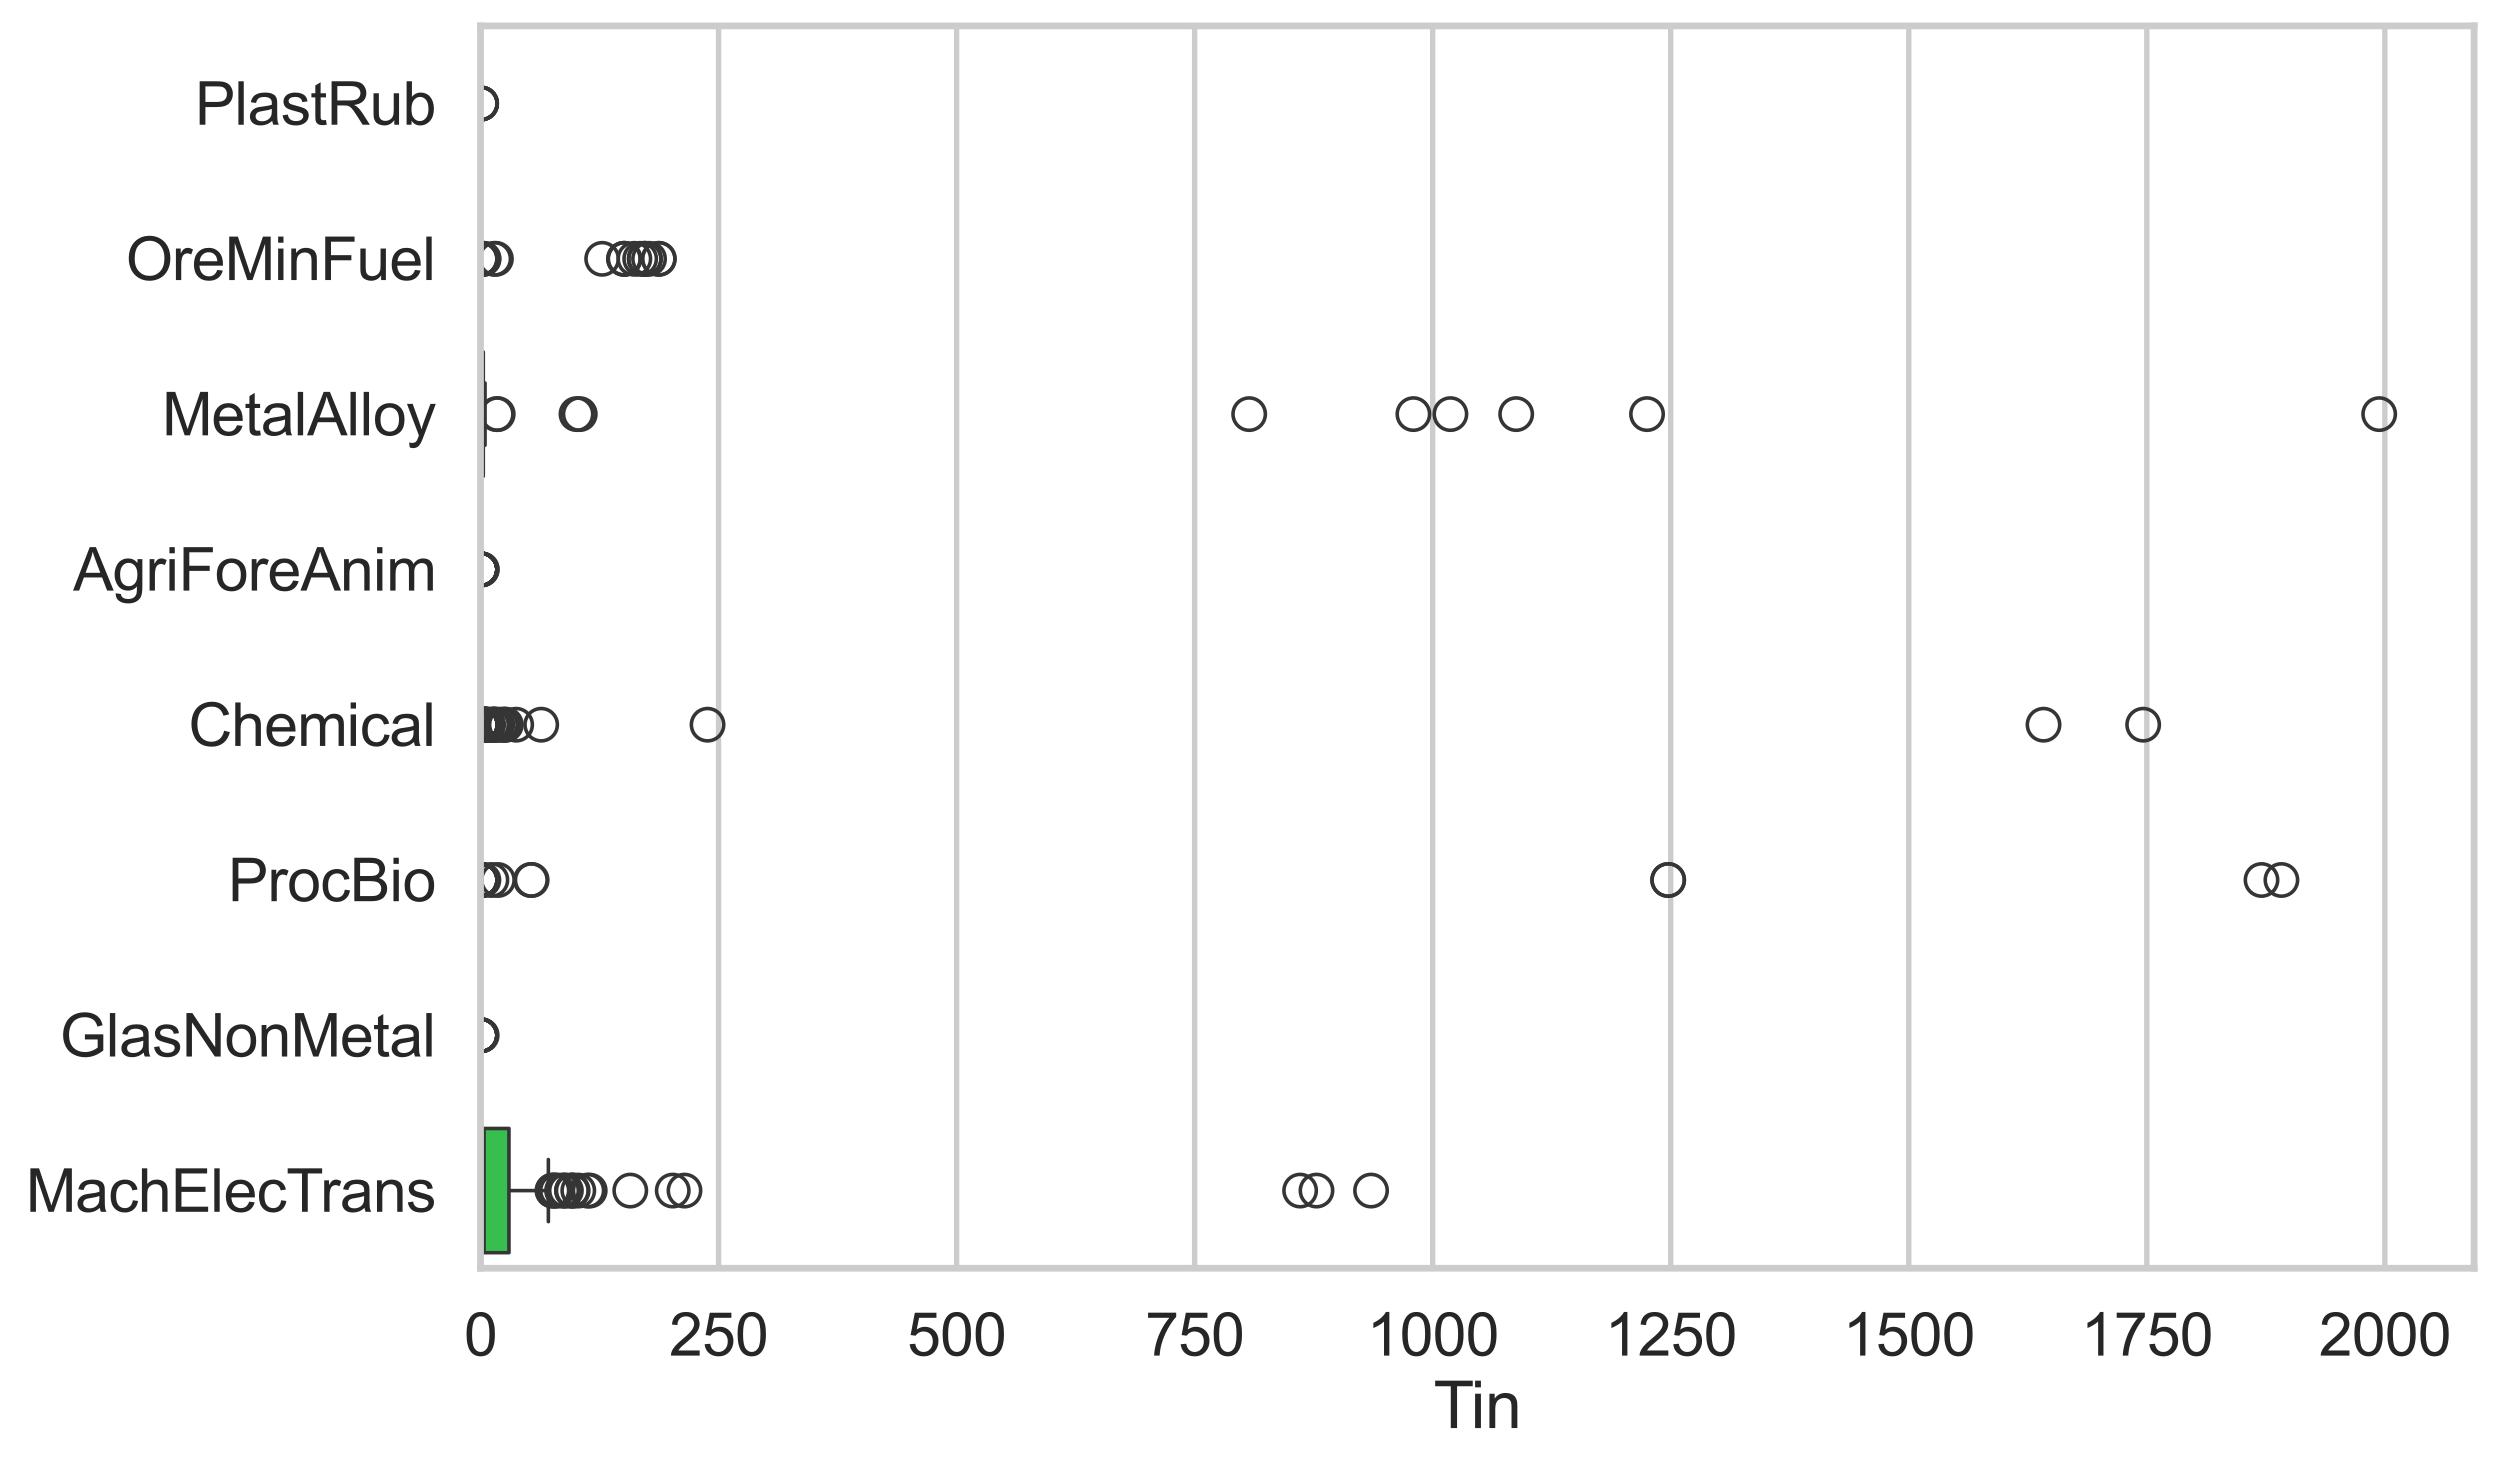 <?xml version="1.0" encoding="utf-8" standalone="no"?>
<!DOCTYPE svg PUBLIC "-//W3C//DTD SVG 1.1//EN"
  "http://www.w3.org/Graphics/SVG/1.1/DTD/svg11.dtd">
<svg xmlns:xlink="http://www.w3.org/1999/xlink" width="695.577pt" height="408.111pt" viewBox="0 0 695.577 408.111" xmlns="http://www.w3.org/2000/svg" version="1.1">
 <defs>
  <style type="text/css">*{stroke-linejoin: round; stroke-linecap: butt}</style>
 </defs>
 <g id="figure_1">
  <g id="patch_1">
   <path d="M 0 408.111 
L 695.577 408.111 
L 695.577 0 
L 0 0 
z
" style="fill: #ffffff"/>
  </g>
  <g id="axes_1">
   <g id="patch_2">
    <path d="M 133.697 352.86 
L 688.377 352.86 
L 688.377 7.2 
L 133.697 7.2 
z
" style="fill: #ffffff"/>
   </g>
   <g id="matplotlib.axis_1">
    <g id="xtick_1">
     <g id="line2d_1">
      <path d="M 133.697 352.86 
L 133.697 7.2 
" clip-path="url(#pb92ac716fa)" style="fill: none; stroke: #cccccc; stroke-width: 1.5; stroke-linecap: round"/>
     </g>
     <g id="text_1">
      <!-- 0 -->
      <g style="fill: #262626" transform="translate(129.109 377.17) scale(0.165 -0.165)">
       <defs>
        <path id="ArialMT-30" d="M 266 2259 
Q 266 3072 433 3567 
Q 600 4063 929 4331 
Q 1259 4600 1759 4600 
Q 2128 4600 2406 4451 
Q 2684 4303 2865 4023 
Q 3047 3744 3150 3342 
Q 3253 2941 3253 2259 
Q 3253 1453 3087 958 
Q 2922 463 2592 192 
Q 2263 -78 1759 -78 
Q 1097 -78 719 397 
Q 266 969 266 2259 
z
M 844 2259 
Q 844 1131 1108 757 
Q 1372 384 1759 384 
Q 2147 384 2411 759 
Q 2675 1134 2675 2259 
Q 2675 3391 2411 3762 
Q 2147 4134 1753 4134 
Q 1366 4134 1134 3806 
Q 844 3388 844 2259 
z
" transform="scale(0.016)"/>
       </defs>
       <use xlink:href="#ArialMT-30"/>
      </g>
     </g>
    </g>
    <g id="xtick_2">
     <g id="line2d_2">
      <path d="M 199.927 352.86 
L 199.927 7.2 
" clip-path="url(#pb92ac716fa)" style="fill: none; stroke: #cccccc; stroke-width: 1.5; stroke-linecap: round"/>
     </g>
     <g id="text_2">
      <!-- 250 -->
      <g style="fill: #262626" transform="translate(186.164 377.17) scale(0.165 -0.165)">
       <defs>
        <path id="ArialMT-32" d="M 3222 541 
L 3222 0 
L 194 0 
Q 188 203 259 391 
Q 375 700 629 1000 
Q 884 1300 1366 1694 
Q 2113 2306 2375 2664 
Q 2638 3022 2638 3341 
Q 2638 3675 2398 3904 
Q 2159 4134 1775 4134 
Q 1369 4134 1125 3890 
Q 881 3647 878 3216 
L 300 3275 
Q 359 3922 746 4261 
Q 1134 4600 1788 4600 
Q 2447 4600 2831 4234 
Q 3216 3869 3216 3328 
Q 3216 3053 3103 2787 
Q 2991 2522 2730 2228 
Q 2469 1934 1863 1422 
Q 1356 997 1212 845 
Q 1069 694 975 541 
L 3222 541 
z
" transform="scale(0.016)"/>
        <path id="ArialMT-35" d="M 266 1200 
L 856 1250 
Q 922 819 1161 601 
Q 1400 384 1738 384 
Q 2144 384 2425 690 
Q 2706 997 2706 1503 
Q 2706 1984 2436 2262 
Q 2166 2541 1728 2541 
Q 1456 2541 1237 2417 
Q 1019 2294 894 2097 
L 366 2166 
L 809 4519 
L 3088 4519 
L 3088 3981 
L 1259 3981 
L 1013 2750 
Q 1425 3038 1878 3038 
Q 2478 3038 2890 2622 
Q 3303 2206 3303 1553 
Q 3303 931 2941 478 
Q 2500 -78 1738 -78 
Q 1113 -78 717 272 
Q 322 622 266 1200 
z
" transform="scale(0.016)"/>
       </defs>
       <use xlink:href="#ArialMT-32"/>
       <use xlink:href="#ArialMT-35" transform="translate(55.615 0)"/>
       <use xlink:href="#ArialMT-30" transform="translate(111.23 0)"/>
      </g>
     </g>
    </g>
    <g id="xtick_3">
     <g id="line2d_3">
      <path d="M 266.157 352.86 
L 266.157 7.2 
" clip-path="url(#pb92ac716fa)" style="fill: none; stroke: #cccccc; stroke-width: 1.5; stroke-linecap: round"/>
     </g>
     <g id="text_3">
      <!-- 500 -->
      <g style="fill: #262626" transform="translate(252.394 377.17) scale(0.165 -0.165)">
       <use xlink:href="#ArialMT-35"/>
       <use xlink:href="#ArialMT-30" transform="translate(55.615 0)"/>
       <use xlink:href="#ArialMT-30" transform="translate(111.23 0)"/>
      </g>
     </g>
    </g>
    <g id="xtick_4">
     <g id="line2d_4">
      <path d="M 332.387 352.86 
L 332.387 7.2 
" clip-path="url(#pb92ac716fa)" style="fill: none; stroke: #cccccc; stroke-width: 1.5; stroke-linecap: round"/>
     </g>
     <g id="text_4">
      <!-- 750 -->
      <g style="fill: #262626" transform="translate(318.624 377.17) scale(0.165 -0.165)">
       <defs>
        <path id="ArialMT-37" d="M 303 3981 
L 303 4522 
L 3269 4522 
L 3269 4084 
Q 2831 3619 2401 2847 
Q 1972 2075 1738 1259 
Q 1569 684 1522 0 
L 944 0 
Q 953 541 1156 1306 
Q 1359 2072 1739 2783 
Q 2119 3494 2547 3981 
L 303 3981 
z
" transform="scale(0.016)"/>
       </defs>
       <use xlink:href="#ArialMT-37"/>
       <use xlink:href="#ArialMT-35" transform="translate(55.615 0)"/>
       <use xlink:href="#ArialMT-30" transform="translate(111.23 0)"/>
      </g>
     </g>
    </g>
    <g id="xtick_5">
     <g id="line2d_5">
      <path d="M 398.617 352.86 
L 398.617 7.2 
" clip-path="url(#pb92ac716fa)" style="fill: none; stroke: #cccccc; stroke-width: 1.5; stroke-linecap: round"/>
     </g>
     <g id="text_5">
      <!-- 1000 -->
      <g style="fill: #262626" transform="translate(380.266 377.17) scale(0.165 -0.165)">
       <defs>
        <path id="ArialMT-31" d="M 2384 0 
L 1822 0 
L 1822 3584 
Q 1619 3391 1289 3197 
Q 959 3003 697 2906 
L 697 3450 
Q 1169 3672 1522 3987 
Q 1875 4303 2022 4600 
L 2384 4600 
L 2384 0 
z
" transform="scale(0.016)"/>
       </defs>
       <use xlink:href="#ArialMT-31"/>
       <use xlink:href="#ArialMT-30" transform="translate(55.615 0)"/>
       <use xlink:href="#ArialMT-30" transform="translate(111.23 0)"/>
       <use xlink:href="#ArialMT-30" transform="translate(166.846 0)"/>
      </g>
     </g>
    </g>
    <g id="xtick_6">
     <g id="line2d_6">
      <path d="M 464.847 352.86 
L 464.847 7.2 
" clip-path="url(#pb92ac716fa)" style="fill: none; stroke: #cccccc; stroke-width: 1.5; stroke-linecap: round"/>
     </g>
     <g id="text_6">
      <!-- 1250 -->
      <g style="fill: #262626" transform="translate(446.496 377.17) scale(0.165 -0.165)">
       <use xlink:href="#ArialMT-31"/>
       <use xlink:href="#ArialMT-32" transform="translate(55.615 0)"/>
       <use xlink:href="#ArialMT-35" transform="translate(111.23 0)"/>
       <use xlink:href="#ArialMT-30" transform="translate(166.846 0)"/>
      </g>
     </g>
    </g>
    <g id="xtick_7">
     <g id="line2d_7">
      <path d="M 531.077 352.86 
L 531.077 7.2 
" clip-path="url(#pb92ac716fa)" style="fill: none; stroke: #cccccc; stroke-width: 1.5; stroke-linecap: round"/>
     </g>
     <g id="text_7">
      <!-- 1500 -->
      <g style="fill: #262626" transform="translate(512.726 377.17) scale(0.165 -0.165)">
       <use xlink:href="#ArialMT-31"/>
       <use xlink:href="#ArialMT-35" transform="translate(55.615 0)"/>
       <use xlink:href="#ArialMT-30" transform="translate(111.23 0)"/>
       <use xlink:href="#ArialMT-30" transform="translate(166.846 0)"/>
      </g>
     </g>
    </g>
    <g id="xtick_8">
     <g id="line2d_8">
      <path d="M 597.307 352.86 
L 597.307 7.2 
" clip-path="url(#pb92ac716fa)" style="fill: none; stroke: #cccccc; stroke-width: 1.5; stroke-linecap: round"/>
     </g>
     <g id="text_8">
      <!-- 1750 -->
      <g style="fill: #262626" transform="translate(578.956 377.17) scale(0.165 -0.165)">
       <use xlink:href="#ArialMT-31"/>
       <use xlink:href="#ArialMT-37" transform="translate(55.615 0)"/>
       <use xlink:href="#ArialMT-35" transform="translate(111.23 0)"/>
       <use xlink:href="#ArialMT-30" transform="translate(166.846 0)"/>
      </g>
     </g>
    </g>
    <g id="xtick_9">
     <g id="line2d_9">
      <path d="M 663.537 352.86 
L 663.537 7.2 
" clip-path="url(#pb92ac716fa)" style="fill: none; stroke: #cccccc; stroke-width: 1.5; stroke-linecap: round"/>
     </g>
     <g id="text_9">
      <!-- 2000 -->
      <g style="fill: #262626" transform="translate(645.186 377.17) scale(0.165 -0.165)">
       <use xlink:href="#ArialMT-32"/>
       <use xlink:href="#ArialMT-30" transform="translate(55.615 0)"/>
       <use xlink:href="#ArialMT-30" transform="translate(111.23 0)"/>
       <use xlink:href="#ArialMT-30" transform="translate(166.846 0)"/>
      </g>
     </g>
    </g>
    <g id="text_10">
     <!-- Tin -->
     <g style="fill: #262626" transform="translate(398.873 397.334) scale(0.18 -0.18)">
      <defs>
       <path id="ArialMT-54" d="M 1659 0 
L 1659 4041 
L 150 4041 
L 150 4581 
L 3781 4581 
L 3781 4041 
L 2266 4041 
L 2266 0 
L 1659 0 
z
" transform="scale(0.016)"/>
       <path id="ArialMT-69" d="M 425 3934 
L 425 4581 
L 988 4581 
L 988 3934 
L 425 3934 
z
M 425 0 
L 425 3319 
L 988 3319 
L 988 0 
L 425 0 
z
" transform="scale(0.016)"/>
       <path id="ArialMT-6e" d="M 422 0 
L 422 3319 
L 928 3319 
L 928 2847 
Q 1294 3394 1984 3394 
Q 2284 3394 2536 3286 
Q 2788 3178 2913 3003 
Q 3038 2828 3088 2588 
Q 3119 2431 3119 2041 
L 3119 0 
L 2556 0 
L 2556 2019 
Q 2556 2363 2490 2533 
Q 2425 2703 2258 2804 
Q 2091 2906 1866 2906 
Q 1506 2906 1245 2678 
Q 984 2450 984 1813 
L 984 0 
L 422 0 
z
" transform="scale(0.016)"/>
      </defs>
      <use xlink:href="#ArialMT-54"/>
      <use xlink:href="#ArialMT-69" transform="translate(57.334 0)"/>
      <use xlink:href="#ArialMT-6e" transform="translate(79.551 0)"/>
     </g>
    </g>
   </g>
   <g id="matplotlib.axis_2">
    <g id="ytick_1">
     <g id="text_11">
      <!-- PlastRub -->
      <g style="fill: #262626" transform="translate(54.248 34.709) scale(0.165 -0.165)">
       <defs>
        <path id="ArialMT-50" d="M 494 0 
L 494 4581 
L 2222 4581 
Q 2678 4581 2919 4538 
Q 3256 4481 3484 4323 
Q 3713 4166 3852 3881 
Q 3991 3597 3991 3256 
Q 3991 2672 3619 2267 
Q 3247 1863 2275 1863 
L 1100 1863 
L 1100 0 
L 494 0 
z
M 1100 2403 
L 2284 2403 
Q 2872 2403 3119 2622 
Q 3366 2841 3366 3238 
Q 3366 3525 3220 3729 
Q 3075 3934 2838 4000 
Q 2684 4041 2272 4041 
L 1100 4041 
L 1100 2403 
z
" transform="scale(0.016)"/>
        <path id="ArialMT-6c" d="M 409 0 
L 409 4581 
L 972 4581 
L 972 0 
L 409 0 
z
" transform="scale(0.016)"/>
        <path id="ArialMT-61" d="M 2588 409 
Q 2275 144 1986 34 
Q 1697 -75 1366 -75 
Q 819 -75 525 192 
Q 231 459 231 875 
Q 231 1119 342 1320 
Q 453 1522 633 1644 
Q 813 1766 1038 1828 
Q 1203 1872 1538 1913 
Q 2219 1994 2541 2106 
Q 2544 2222 2544 2253 
Q 2544 2597 2384 2738 
Q 2169 2928 1744 2928 
Q 1347 2928 1158 2789 
Q 969 2650 878 2297 
L 328 2372 
Q 403 2725 575 2942 
Q 747 3159 1072 3276 
Q 1397 3394 1825 3394 
Q 2250 3394 2515 3294 
Q 2781 3194 2906 3042 
Q 3031 2891 3081 2659 
Q 3109 2516 3109 2141 
L 3109 1391 
Q 3109 606 3145 398 
Q 3181 191 3288 0 
L 2700 0 
Q 2613 175 2588 409 
z
M 2541 1666 
Q 2234 1541 1622 1453 
Q 1275 1403 1131 1340 
Q 988 1278 909 1158 
Q 831 1038 831 891 
Q 831 666 1001 516 
Q 1172 366 1500 366 
Q 1825 366 2078 508 
Q 2331 650 2450 897 
Q 2541 1088 2541 1459 
L 2541 1666 
z
" transform="scale(0.016)"/>
        <path id="ArialMT-73" d="M 197 991 
L 753 1078 
Q 800 744 1014 566 
Q 1228 388 1613 388 
Q 2000 388 2187 545 
Q 2375 703 2375 916 
Q 2375 1106 2209 1216 
Q 2094 1291 1634 1406 
Q 1016 1563 777 1677 
Q 538 1791 414 1992 
Q 291 2194 291 2438 
Q 291 2659 392 2848 
Q 494 3038 669 3163 
Q 800 3259 1026 3326 
Q 1253 3394 1513 3394 
Q 1903 3394 2198 3281 
Q 2494 3169 2634 2976 
Q 2775 2784 2828 2463 
L 2278 2388 
Q 2241 2644 2061 2787 
Q 1881 2931 1553 2931 
Q 1166 2931 1000 2803 
Q 834 2675 834 2503 
Q 834 2394 903 2306 
Q 972 2216 1119 2156 
Q 1203 2125 1616 2013 
Q 2213 1853 2448 1751 
Q 2684 1650 2818 1456 
Q 2953 1263 2953 975 
Q 2953 694 2789 445 
Q 2625 197 2315 61 
Q 2006 -75 1616 -75 
Q 969 -75 630 194 
Q 291 463 197 991 
z
" transform="scale(0.016)"/>
        <path id="ArialMT-74" d="M 1650 503 
L 1731 6 
Q 1494 -44 1306 -44 
Q 1000 -44 831 53 
Q 663 150 594 308 
Q 525 466 525 972 
L 525 2881 
L 113 2881 
L 113 3319 
L 525 3319 
L 525 4141 
L 1084 4478 
L 1084 3319 
L 1650 3319 
L 1650 2881 
L 1084 2881 
L 1084 941 
Q 1084 700 1114 631 
Q 1144 563 1211 522 
Q 1278 481 1403 481 
Q 1497 481 1650 503 
z
" transform="scale(0.016)"/>
        <path id="ArialMT-52" d="M 503 0 
L 503 4581 
L 2534 4581 
Q 3147 4581 3465 4457 
Q 3784 4334 3975 4021 
Q 4166 3709 4166 3331 
Q 4166 2844 3850 2509 
Q 3534 2175 2875 2084 
Q 3116 1969 3241 1856 
Q 3506 1613 3744 1247 
L 4541 0 
L 3778 0 
L 3172 953 
Q 2906 1366 2734 1584 
Q 2563 1803 2427 1890 
Q 2291 1978 2150 2013 
Q 2047 2034 1813 2034 
L 1109 2034 
L 1109 0 
L 503 0 
z
M 1109 2559 
L 2413 2559 
Q 2828 2559 3062 2645 
Q 3297 2731 3419 2920 
Q 3541 3109 3541 3331 
Q 3541 3656 3305 3865 
Q 3069 4075 2559 4075 
L 1109 4075 
L 1109 2559 
z
" transform="scale(0.016)"/>
        <path id="ArialMT-75" d="M 2597 0 
L 2597 488 
Q 2209 -75 1544 -75 
Q 1250 -75 995 37 
Q 741 150 617 320 
Q 494 491 444 738 
Q 409 903 409 1263 
L 409 3319 
L 972 3319 
L 972 1478 
Q 972 1038 1006 884 
Q 1059 663 1231 536 
Q 1403 409 1656 409 
Q 1909 409 2131 539 
Q 2353 669 2445 892 
Q 2538 1116 2538 1541 
L 2538 3319 
L 3100 3319 
L 3100 0 
L 2597 0 
z
" transform="scale(0.016)"/>
        <path id="ArialMT-62" d="M 941 0 
L 419 0 
L 419 4581 
L 981 4581 
L 981 2947 
Q 1338 3394 1891 3394 
Q 2197 3394 2470 3270 
Q 2744 3147 2920 2923 
Q 3097 2700 3197 2384 
Q 3297 2069 3297 1709 
Q 3297 856 2875 390 
Q 2453 -75 1863 -75 
Q 1275 -75 941 416 
L 941 0 
z
M 934 1684 
Q 934 1088 1097 822 
Q 1363 388 1816 388 
Q 2184 388 2453 708 
Q 2722 1028 2722 1663 
Q 2722 2313 2464 2622 
Q 2206 2931 1841 2931 
Q 1472 2931 1203 2611 
Q 934 2291 934 1684 
z
" transform="scale(0.016)"/>
       </defs>
       <use xlink:href="#ArialMT-50"/>
       <use xlink:href="#ArialMT-6c" transform="translate(66.699 0)"/>
       <use xlink:href="#ArialMT-61" transform="translate(88.916 0)"/>
       <use xlink:href="#ArialMT-73" transform="translate(144.531 0)"/>
       <use xlink:href="#ArialMT-74" transform="translate(194.531 0)"/>
       <use xlink:href="#ArialMT-52" transform="translate(222.314 0)"/>
       <use xlink:href="#ArialMT-75" transform="translate(294.531 0)"/>
       <use xlink:href="#ArialMT-62" transform="translate(350.146 0)"/>
      </g>
     </g>
    </g>
    <g id="ytick_2">
     <g id="text_12">
      <!-- OreMinFuel -->
      <g style="fill: #262626" transform="translate(35.013 77.916) scale(0.165 -0.165)">
       <defs>
        <path id="ArialMT-4f" d="M 309 2231 
Q 309 3372 921 4017 
Q 1534 4663 2503 4663 
Q 3138 4663 3647 4359 
Q 4156 4056 4423 3514 
Q 4691 2972 4691 2284 
Q 4691 1588 4409 1038 
Q 4128 488 3612 205 
Q 3097 -78 2500 -78 
Q 1853 -78 1343 234 
Q 834 547 571 1087 
Q 309 1628 309 2231 
z
M 934 2222 
Q 934 1394 1379 917 
Q 1825 441 2497 441 
Q 3181 441 3623 922 
Q 4066 1403 4066 2288 
Q 4066 2847 3877 3264 
Q 3688 3681 3323 3911 
Q 2959 4141 2506 4141 
Q 1863 4141 1398 3698 
Q 934 3256 934 2222 
z
" transform="scale(0.016)"/>
        <path id="ArialMT-72" d="M 416 0 
L 416 3319 
L 922 3319 
L 922 2816 
Q 1116 3169 1280 3281 
Q 1444 3394 1641 3394 
Q 1925 3394 2219 3213 
L 2025 2691 
Q 1819 2813 1613 2813 
Q 1428 2813 1281 2702 
Q 1134 2591 1072 2394 
Q 978 2094 978 1738 
L 978 0 
L 416 0 
z
" transform="scale(0.016)"/>
        <path id="ArialMT-65" d="M 2694 1069 
L 3275 997 
Q 3138 488 2766 206 
Q 2394 -75 1816 -75 
Q 1088 -75 661 373 
Q 234 822 234 1631 
Q 234 2469 665 2931 
Q 1097 3394 1784 3394 
Q 2450 3394 2872 2941 
Q 3294 2488 3294 1666 
Q 3294 1616 3291 1516 
L 816 1516 
Q 847 969 1125 678 
Q 1403 388 1819 388 
Q 2128 388 2347 550 
Q 2566 713 2694 1069 
z
M 847 1978 
L 2700 1978 
Q 2663 2397 2488 2606 
Q 2219 2931 1791 2931 
Q 1403 2931 1139 2672 
Q 875 2413 847 1978 
z
" transform="scale(0.016)"/>
        <path id="ArialMT-4d" d="M 475 0 
L 475 4581 
L 1388 4581 
L 2472 1338 
Q 2622 884 2691 659 
Q 2769 909 2934 1394 
L 4031 4581 
L 4847 4581 
L 4847 0 
L 4263 0 
L 4263 3834 
L 2931 0 
L 2384 0 
L 1059 3900 
L 1059 0 
L 475 0 
z
" transform="scale(0.016)"/>
        <path id="ArialMT-46" d="M 525 0 
L 525 4581 
L 3616 4581 
L 3616 4041 
L 1131 4041 
L 1131 2622 
L 3281 2622 
L 3281 2081 
L 1131 2081 
L 1131 0 
L 525 0 
z
" transform="scale(0.016)"/>
       </defs>
       <use xlink:href="#ArialMT-4f"/>
       <use xlink:href="#ArialMT-72" transform="translate(77.783 0)"/>
       <use xlink:href="#ArialMT-65" transform="translate(111.084 0)"/>
       <use xlink:href="#ArialMT-4d" transform="translate(166.699 0)"/>
       <use xlink:href="#ArialMT-69" transform="translate(250 0)"/>
       <use xlink:href="#ArialMT-6e" transform="translate(272.217 0)"/>
       <use xlink:href="#ArialMT-46" transform="translate(327.832 0)"/>
       <use xlink:href="#ArialMT-75" transform="translate(388.916 0)"/>
       <use xlink:href="#ArialMT-65" transform="translate(444.531 0)"/>
       <use xlink:href="#ArialMT-6c" transform="translate(500.146 0)"/>
      </g>
     </g>
    </g>
    <g id="ytick_3">
     <g id="text_13">
      <!-- MetalAlloy -->
      <g style="fill: #262626" transform="translate(45.088 121.124) scale(0.165 -0.165)">
       <defs>
        <path id="ArialMT-41" d="M -9 0 
L 1750 4581 
L 2403 4581 
L 4278 0 
L 3588 0 
L 3053 1388 
L 1138 1388 
L 634 0 
L -9 0 
z
M 1313 1881 
L 2866 1881 
L 2388 3150 
Q 2169 3728 2063 4100 
Q 1975 3659 1816 3225 
L 1313 1881 
z
" transform="scale(0.016)"/>
        <path id="ArialMT-6f" d="M 213 1659 
Q 213 2581 725 3025 
Q 1153 3394 1769 3394 
Q 2453 3394 2887 2945 
Q 3322 2497 3322 1706 
Q 3322 1066 3130 698 
Q 2938 331 2570 128 
Q 2203 -75 1769 -75 
Q 1072 -75 642 372 
Q 213 819 213 1659 
z
M 791 1659 
Q 791 1022 1069 705 
Q 1347 388 1769 388 
Q 2188 388 2466 706 
Q 2744 1025 2744 1678 
Q 2744 2294 2464 2611 
Q 2184 2928 1769 2928 
Q 1347 2928 1069 2612 
Q 791 2297 791 1659 
z
" transform="scale(0.016)"/>
        <path id="ArialMT-79" d="M 397 -1278 
L 334 -750 
Q 519 -800 656 -800 
Q 844 -800 956 -737 
Q 1069 -675 1141 -563 
Q 1194 -478 1313 -144 
Q 1328 -97 1363 -6 
L 103 3319 
L 709 3319 
L 1400 1397 
Q 1534 1031 1641 628 
Q 1738 1016 1872 1384 
L 2581 3319 
L 3144 3319 
L 1881 -56 
Q 1678 -603 1566 -809 
Q 1416 -1088 1222 -1217 
Q 1028 -1347 759 -1347 
Q 597 -1347 397 -1278 
z
" transform="scale(0.016)"/>
       </defs>
       <use xlink:href="#ArialMT-4d"/>
       <use xlink:href="#ArialMT-65" transform="translate(83.301 0)"/>
       <use xlink:href="#ArialMT-74" transform="translate(138.916 0)"/>
       <use xlink:href="#ArialMT-61" transform="translate(166.699 0)"/>
       <use xlink:href="#ArialMT-6c" transform="translate(222.314 0)"/>
       <use xlink:href="#ArialMT-41" transform="translate(244.531 0)"/>
       <use xlink:href="#ArialMT-6c" transform="translate(311.23 0)"/>
       <use xlink:href="#ArialMT-6c" transform="translate(333.447 0)"/>
       <use xlink:href="#ArialMT-6f" transform="translate(355.664 0)"/>
       <use xlink:href="#ArialMT-79" transform="translate(411.279 0)"/>
      </g>
     </g>
    </g>
    <g id="ytick_4">
     <g id="text_14">
      <!-- AgriForeAnim -->
      <g style="fill: #262626" transform="translate(20.341 164.331) scale(0.165 -0.165)">
       <defs>
        <path id="ArialMT-67" d="M 319 -275 
L 866 -356 
Q 900 -609 1056 -725 
Q 1266 -881 1628 -881 
Q 2019 -881 2231 -725 
Q 2444 -569 2519 -288 
Q 2563 -116 2559 434 
Q 2191 0 1641 0 
Q 956 0 581 494 
Q 206 988 206 1678 
Q 206 2153 378 2554 
Q 550 2956 876 3175 
Q 1203 3394 1644 3394 
Q 2231 3394 2613 2919 
L 2613 3319 
L 3131 3319 
L 3131 450 
Q 3131 -325 2973 -648 
Q 2816 -972 2473 -1159 
Q 2131 -1347 1631 -1347 
Q 1038 -1347 672 -1080 
Q 306 -813 319 -275 
z
M 784 1719 
Q 784 1066 1043 766 
Q 1303 466 1694 466 
Q 2081 466 2343 764 
Q 2606 1063 2606 1700 
Q 2606 2309 2336 2618 
Q 2066 2928 1684 2928 
Q 1309 2928 1046 2623 
Q 784 2319 784 1719 
z
" transform="scale(0.016)"/>
        <path id="ArialMT-6d" d="M 422 0 
L 422 3319 
L 925 3319 
L 925 2853 
Q 1081 3097 1340 3245 
Q 1600 3394 1931 3394 
Q 2300 3394 2536 3241 
Q 2772 3088 2869 2813 
Q 3263 3394 3894 3394 
Q 4388 3394 4653 3120 
Q 4919 2847 4919 2278 
L 4919 0 
L 4359 0 
L 4359 2091 
Q 4359 2428 4304 2576 
Q 4250 2725 4106 2815 
Q 3963 2906 3769 2906 
Q 3419 2906 3187 2673 
Q 2956 2441 2956 1928 
L 2956 0 
L 2394 0 
L 2394 2156 
Q 2394 2531 2256 2718 
Q 2119 2906 1806 2906 
Q 1569 2906 1367 2781 
Q 1166 2656 1075 2415 
Q 984 2175 984 1722 
L 984 0 
L 422 0 
z
" transform="scale(0.016)"/>
       </defs>
       <use xlink:href="#ArialMT-41"/>
       <use xlink:href="#ArialMT-67" transform="translate(66.699 0)"/>
       <use xlink:href="#ArialMT-72" transform="translate(122.314 0)"/>
       <use xlink:href="#ArialMT-69" transform="translate(155.615 0)"/>
       <use xlink:href="#ArialMT-46" transform="translate(177.832 0)"/>
       <use xlink:href="#ArialMT-6f" transform="translate(238.916 0)"/>
       <use xlink:href="#ArialMT-72" transform="translate(294.531 0)"/>
       <use xlink:href="#ArialMT-65" transform="translate(327.832 0)"/>
       <use xlink:href="#ArialMT-41" transform="translate(383.447 0)"/>
       <use xlink:href="#ArialMT-6e" transform="translate(450.146 0)"/>
       <use xlink:href="#ArialMT-69" transform="translate(505.762 0)"/>
       <use xlink:href="#ArialMT-6d" transform="translate(527.979 0)"/>
      </g>
     </g>
    </g>
    <g id="ytick_5">
     <g id="text_15">
      <!-- Chemical -->
      <g style="fill: #262626" transform="translate(52.428 207.539) scale(0.165 -0.165)">
       <defs>
        <path id="ArialMT-43" d="M 3763 1606 
L 4369 1453 
Q 4178 706 3683 314 
Q 3188 -78 2472 -78 
Q 1731 -78 1267 223 
Q 803 525 561 1097 
Q 319 1669 319 2325 
Q 319 3041 592 3573 
Q 866 4106 1370 4382 
Q 1875 4659 2481 4659 
Q 3169 4659 3637 4309 
Q 4106 3959 4291 3325 
L 3694 3184 
Q 3534 3684 3231 3912 
Q 2928 4141 2469 4141 
Q 1941 4141 1586 3887 
Q 1231 3634 1087 3207 
Q 944 2781 944 2328 
Q 944 1744 1114 1308 
Q 1284 872 1643 656 
Q 2003 441 2422 441 
Q 2931 441 3284 734 
Q 3638 1028 3763 1606 
z
" transform="scale(0.016)"/>
        <path id="ArialMT-68" d="M 422 0 
L 422 4581 
L 984 4581 
L 984 2938 
Q 1378 3394 1978 3394 
Q 2347 3394 2619 3248 
Q 2891 3103 3008 2847 
Q 3125 2591 3125 2103 
L 3125 0 
L 2563 0 
L 2563 2103 
Q 2563 2525 2380 2717 
Q 2197 2909 1863 2909 
Q 1613 2909 1392 2779 
Q 1172 2650 1078 2428 
Q 984 2206 984 1816 
L 984 0 
L 422 0 
z
" transform="scale(0.016)"/>
        <path id="ArialMT-63" d="M 2588 1216 
L 3141 1144 
Q 3050 572 2676 248 
Q 2303 -75 1759 -75 
Q 1078 -75 664 370 
Q 250 816 250 1647 
Q 250 2184 428 2587 
Q 606 2991 970 3192 
Q 1334 3394 1763 3394 
Q 2303 3394 2647 3120 
Q 2991 2847 3088 2344 
L 2541 2259 
Q 2463 2594 2264 2762 
Q 2066 2931 1784 2931 
Q 1359 2931 1093 2626 
Q 828 2322 828 1663 
Q 828 994 1084 691 
Q 1341 388 1753 388 
Q 2084 388 2306 591 
Q 2528 794 2588 1216 
z
" transform="scale(0.016)"/>
       </defs>
       <use xlink:href="#ArialMT-43"/>
       <use xlink:href="#ArialMT-68" transform="translate(72.217 0)"/>
       <use xlink:href="#ArialMT-65" transform="translate(127.832 0)"/>
       <use xlink:href="#ArialMT-6d" transform="translate(183.447 0)"/>
       <use xlink:href="#ArialMT-69" transform="translate(266.748 0)"/>
       <use xlink:href="#ArialMT-63" transform="translate(288.965 0)"/>
       <use xlink:href="#ArialMT-61" transform="translate(338.965 0)"/>
       <use xlink:href="#ArialMT-6c" transform="translate(394.58 0)"/>
      </g>
     </g>
    </g>
    <g id="ytick_6">
     <g id="text_16">
      <!-- ProcBio -->
      <g style="fill: #262626" transform="translate(63.424 250.746) scale(0.165 -0.165)">
       <defs>
        <path id="ArialMT-42" d="M 469 0 
L 469 4581 
L 2188 4581 
Q 2713 4581 3030 4442 
Q 3347 4303 3526 4014 
Q 3706 3725 3706 3409 
Q 3706 3116 3547 2856 
Q 3388 2597 3066 2438 
Q 3481 2316 3704 2022 
Q 3928 1728 3928 1328 
Q 3928 1006 3792 729 
Q 3656 453 3456 303 
Q 3256 153 2954 76 
Q 2653 0 2216 0 
L 469 0 
z
M 1075 2656 
L 2066 2656 
Q 2469 2656 2644 2709 
Q 2875 2778 2992 2937 
Q 3109 3097 3109 3338 
Q 3109 3566 3000 3739 
Q 2891 3913 2687 3977 
Q 2484 4041 1991 4041 
L 1075 4041 
L 1075 2656 
z
M 1075 541 
L 2216 541 
Q 2509 541 2628 563 
Q 2838 600 2978 687 
Q 3119 775 3209 942 
Q 3300 1109 3300 1328 
Q 3300 1584 3169 1773 
Q 3038 1963 2805 2039 
Q 2572 2116 2134 2116 
L 1075 2116 
L 1075 541 
z
" transform="scale(0.016)"/>
       </defs>
       <use xlink:href="#ArialMT-50"/>
       <use xlink:href="#ArialMT-72" transform="translate(66.699 0)"/>
       <use xlink:href="#ArialMT-6f" transform="translate(100 0)"/>
       <use xlink:href="#ArialMT-63" transform="translate(155.615 0)"/>
       <use xlink:href="#ArialMT-42" transform="translate(205.615 0)"/>
       <use xlink:href="#ArialMT-69" transform="translate(272.314 0)"/>
       <use xlink:href="#ArialMT-6f" transform="translate(294.531 0)"/>
      </g>
     </g>
    </g>
    <g id="ytick_7">
     <g id="text_17">
      <!-- GlasNonMetal -->
      <g style="fill: #262626" transform="translate(16.659 293.954) scale(0.165 -0.165)">
       <defs>
        <path id="ArialMT-47" d="M 2638 1797 
L 2638 2334 
L 4578 2338 
L 4578 638 
Q 4131 281 3656 101 
Q 3181 -78 2681 -78 
Q 2006 -78 1454 211 
Q 903 500 622 1047 
Q 341 1594 341 2269 
Q 341 2938 620 3517 
Q 900 4097 1425 4378 
Q 1950 4659 2634 4659 
Q 3131 4659 3532 4498 
Q 3934 4338 4162 4050 
Q 4391 3763 4509 3300 
L 3963 3150 
Q 3859 3500 3706 3700 
Q 3553 3900 3268 4020 
Q 2984 4141 2638 4141 
Q 2222 4141 1919 4014 
Q 1616 3888 1430 3681 
Q 1244 3475 1141 3228 
Q 966 2803 966 2306 
Q 966 1694 1177 1281 
Q 1388 869 1791 669 
Q 2194 469 2647 469 
Q 3041 469 3416 620 
Q 3791 772 3984 944 
L 3984 1797 
L 2638 1797 
z
" transform="scale(0.016)"/>
        <path id="ArialMT-4e" d="M 488 0 
L 488 4581 
L 1109 4581 
L 3516 984 
L 3516 4581 
L 4097 4581 
L 4097 0 
L 3475 0 
L 1069 3600 
L 1069 0 
L 488 0 
z
" transform="scale(0.016)"/>
       </defs>
       <use xlink:href="#ArialMT-47"/>
       <use xlink:href="#ArialMT-6c" transform="translate(77.783 0)"/>
       <use xlink:href="#ArialMT-61" transform="translate(100 0)"/>
       <use xlink:href="#ArialMT-73" transform="translate(155.615 0)"/>
       <use xlink:href="#ArialMT-4e" transform="translate(205.615 0)"/>
       <use xlink:href="#ArialMT-6f" transform="translate(277.832 0)"/>
       <use xlink:href="#ArialMT-6e" transform="translate(333.447 0)"/>
       <use xlink:href="#ArialMT-4d" transform="translate(389.062 0)"/>
       <use xlink:href="#ArialMT-65" transform="translate(472.363 0)"/>
       <use xlink:href="#ArialMT-74" transform="translate(527.979 0)"/>
       <use xlink:href="#ArialMT-61" transform="translate(555.762 0)"/>
       <use xlink:href="#ArialMT-6c" transform="translate(611.377 0)"/>
      </g>
     </g>
    </g>
    <g id="ytick_8">
     <g id="text_18">
      <!-- MachElecTrans -->
      <g style="fill: #262626" transform="translate(7.2 337.161) scale(0.165 -0.165)">
       <defs>
        <path id="ArialMT-45" d="M 506 0 
L 506 4581 
L 3819 4581 
L 3819 4041 
L 1113 4041 
L 1113 2638 
L 3647 2638 
L 3647 2100 
L 1113 2100 
L 1113 541 
L 3925 541 
L 3925 0 
L 506 0 
z
" transform="scale(0.016)"/>
       </defs>
       <use xlink:href="#ArialMT-4d"/>
       <use xlink:href="#ArialMT-61" transform="translate(83.301 0)"/>
       <use xlink:href="#ArialMT-63" transform="translate(138.916 0)"/>
       <use xlink:href="#ArialMT-68" transform="translate(188.916 0)"/>
       <use xlink:href="#ArialMT-45" transform="translate(244.531 0)"/>
       <use xlink:href="#ArialMT-6c" transform="translate(311.23 0)"/>
       <use xlink:href="#ArialMT-65" transform="translate(333.447 0)"/>
       <use xlink:href="#ArialMT-63" transform="translate(389.062 0)"/>
       <use xlink:href="#ArialMT-54" transform="translate(439.062 0)"/>
       <use xlink:href="#ArialMT-72" transform="translate(496.396 0)"/>
       <use xlink:href="#ArialMT-61" transform="translate(529.697 0)"/>
       <use xlink:href="#ArialMT-6e" transform="translate(585.312 0)"/>
       <use xlink:href="#ArialMT-73" transform="translate(640.928 0)"/>
      </g>
     </g>
    </g>
   </g>
   <g id="patch_3">
    <path d="M 133.704 11.521 
L 133.704 46.087 
L 133.735 46.087 
L 133.735 11.521 
L 133.704 11.521 
z
" clip-path="url(#pb92ac716fa)" style="fill: #ca74db; stroke: #353535; stroke-linejoin: miter"/>
   </g>
   <g id="line2d_10">
    <path d="M 133.704 28.804 
L 133.697 28.804 
" clip-path="url(#pb92ac716fa)" style="fill: none; stroke: #353535"/>
   </g>
   <g id="line2d_11">
    <path d="M 133.735 28.804 
L 133.78 28.804 
" clip-path="url(#pb92ac716fa)" style="fill: none; stroke: #353535"/>
   </g>
   <g id="line2d_12">
    <path d="M 133.697 20.162 
L 133.697 37.445 
" clip-path="url(#pb92ac716fa)" style="fill: none; stroke: #353535; stroke-linecap: round"/>
   </g>
   <g id="line2d_13">
    <path d="M 133.78 20.162 
L 133.78 37.445 
" clip-path="url(#pb92ac716fa)" style="fill: none; stroke: #353535; stroke-linecap: round"/>
   </g>
   <g id="line2d_14">
    <defs>
     <path id="m414b2cda7b" d="M 0 4.5 
C 1.193 4.5 2.338 4.026 3.182 3.182 
C 4.026 2.338 4.5 1.193 4.5 0 
C 4.5 -1.193 4.026 -2.338 3.182 -3.182 
C 2.338 -4.026 1.193 -4.5 0 -4.5 
C -1.193 -4.5 -2.338 -4.026 -3.182 -3.182 
C -4.026 -2.338 -4.5 -1.193 -4.5 0 
C -4.5 1.193 -4.026 2.338 -3.182 3.182 
C -2.338 4.026 -1.193 4.5 0 4.5 
z
" style="stroke: #353535"/>
    </defs>
    <g clip-path="url(#pb92ac716fa)">
     <use xlink:href="#m414b2cda7b" x="133.848" y="28.804" style="fill-opacity: 0; stroke: #353535"/>
     <use xlink:href="#m414b2cda7b" x="133.819" y="28.804" style="fill-opacity: 0; stroke: #353535"/>
     <use xlink:href="#m414b2cda7b" x="133.876" y="28.804" style="fill-opacity: 0; stroke: #353535"/>
     <use xlink:href="#m414b2cda7b" x="133.797" y="28.804" style="fill-opacity: 0; stroke: #353535"/>
     <use xlink:href="#m414b2cda7b" x="133.831" y="28.804" style="fill-opacity: 0; stroke: #353535"/>
     <use xlink:href="#m414b2cda7b" x="133.81" y="28.804" style="fill-opacity: 0; stroke: #353535"/>
    </g>
   </g>
   <g id="patch_4">
    <path d="M 133.698 54.728 
L 133.698 89.294 
L 133.715 89.294 
L 133.715 54.728 
L 133.698 54.728 
z
" clip-path="url(#pb92ac716fa)" style="fill: #5ca236; stroke: #353535; stroke-linejoin: miter"/>
   </g>
   <g id="line2d_15">
    <path d="M 133.698 72.011 
L 133.697 72.011 
" clip-path="url(#pb92ac716fa)" style="fill: none; stroke: #353535"/>
   </g>
   <g id="line2d_16">
    <path d="M 133.715 72.011 
L 133.737 72.011 
" clip-path="url(#pb92ac716fa)" style="fill: none; stroke: #353535"/>
   </g>
   <g id="line2d_17">
    <path d="M 133.697 63.37 
L 133.697 80.653 
" clip-path="url(#pb92ac716fa)" style="fill: none; stroke: #353535; stroke-linecap: round"/>
   </g>
   <g id="line2d_18">
    <path d="M 133.737 63.37 
L 133.737 80.653 
" clip-path="url(#pb92ac716fa)" style="fill: none; stroke: #353535; stroke-linecap: round"/>
   </g>
   <g id="line2d_19">
    <g clip-path="url(#pb92ac716fa)">
     <use xlink:href="#m414b2cda7b" x="180.587" y="72.011" style="fill-opacity: 0; stroke: #353535"/>
     <use xlink:href="#m414b2cda7b" x="173.677" y="72.011" style="fill-opacity: 0; stroke: #353535"/>
     <use xlink:href="#m414b2cda7b" x="183.287" y="72.011" style="fill-opacity: 0; stroke: #353535"/>
     <use xlink:href="#m414b2cda7b" x="133.841" y="72.011" style="fill-opacity: 0; stroke: #353535"/>
     <use xlink:href="#m414b2cda7b" x="173.607" y="72.011" style="fill-opacity: 0; stroke: #353535"/>
     <use xlink:href="#m414b2cda7b" x="133.749" y="72.011" style="fill-opacity: 0; stroke: #353535"/>
     <use xlink:href="#m414b2cda7b" x="179.386" y="72.011" style="fill-opacity: 0; stroke: #353535"/>
     <use xlink:href="#m414b2cda7b" x="173.762" y="72.011" style="fill-opacity: 0; stroke: #353535"/>
     <use xlink:href="#m414b2cda7b" x="179.387" y="72.011" style="fill-opacity: 0; stroke: #353535"/>
     <use xlink:href="#m414b2cda7b" x="133.904" y="72.011" style="fill-opacity: 0; stroke: #353535"/>
     <use xlink:href="#m414b2cda7b" x="179.448" y="72.011" style="fill-opacity: 0; stroke: #353535"/>
     <use xlink:href="#m414b2cda7b" x="137.507" y="72.011" style="fill-opacity: 0; stroke: #353535"/>
     <use xlink:href="#m414b2cda7b" x="133.752" y="72.011" style="fill-opacity: 0; stroke: #353535"/>
     <use xlink:href="#m414b2cda7b" x="137.974" y="72.011" style="fill-opacity: 0; stroke: #353535"/>
     <use xlink:href="#m414b2cda7b" x="134.527" y="72.011" style="fill-opacity: 0; stroke: #353535"/>
     <use xlink:href="#m414b2cda7b" x="167.542" y="72.011" style="fill-opacity: 0; stroke: #353535"/>
     <use xlink:href="#m414b2cda7b" x="134.504" y="72.011" style="fill-opacity: 0; stroke: #353535"/>
     <use xlink:href="#m414b2cda7b" x="178.122" y="72.011" style="fill-opacity: 0; stroke: #353535"/>
     <use xlink:href="#m414b2cda7b" x="176.502" y="72.011" style="fill-opacity: 0; stroke: #353535"/>
     <use xlink:href="#m414b2cda7b" x="183.287" y="72.011" style="fill-opacity: 0; stroke: #353535"/>
     <use xlink:href="#m414b2cda7b" x="133.859" y="72.011" style="fill-opacity: 0; stroke: #353535"/>
    </g>
   </g>
   <g id="patch_5">
    <path d="M 133.725 97.936 
L 133.725 132.502 
L 134.467 132.502 
L 134.467 97.936 
L 133.725 97.936 
z
" clip-path="url(#pb92ac716fa)" style="fill: #68afd7; stroke: #353535; stroke-linejoin: miter"/>
   </g>
   <g id="line2d_20">
    <path d="M 133.725 115.219 
L 133.697 115.219 
" clip-path="url(#pb92ac716fa)" style="fill: none; stroke: #353535"/>
   </g>
   <g id="line2d_21">
    <path d="M 134.467 115.219 
L 134.957 115.219 
" clip-path="url(#pb92ac716fa)" style="fill: none; stroke: #353535"/>
   </g>
   <g id="line2d_22">
    <path d="M 133.697 106.577 
L 133.697 123.86 
" clip-path="url(#pb92ac716fa)" style="fill: none; stroke: #353535; stroke-linecap: round"/>
   </g>
   <g id="line2d_23">
    <path d="M 134.957 106.577 
L 134.957 123.86 
" clip-path="url(#pb92ac716fa)" style="fill: none; stroke: #353535; stroke-linecap: round"/>
   </g>
   <g id="line2d_24">
    <g clip-path="url(#pb92ac716fa)">
     <use xlink:href="#m414b2cda7b" x="393.249" y="115.219" style="fill-opacity: 0; stroke: #353535"/>
     <use xlink:href="#m414b2cda7b" x="661.964" y="115.219" style="fill-opacity: 0; stroke: #353535"/>
     <use xlink:href="#m414b2cda7b" x="403.551" y="115.219" style="fill-opacity: 0; stroke: #353535"/>
     <use xlink:href="#m414b2cda7b" x="138.185" y="115.219" style="fill-opacity: 0; stroke: #353535"/>
     <use xlink:href="#m414b2cda7b" x="458.261" y="115.219" style="fill-opacity: 0; stroke: #353535"/>
     <use xlink:href="#m414b2cda7b" x="138.478" y="115.219" style="fill-opacity: 0; stroke: #353535"/>
     <use xlink:href="#m414b2cda7b" x="347.561" y="115.219" style="fill-opacity: 0; stroke: #353535"/>
     <use xlink:href="#m414b2cda7b" x="421.851" y="115.219" style="fill-opacity: 0; stroke: #353535"/>
     <use xlink:href="#m414b2cda7b" x="161.304" y="115.219" style="fill-opacity: 0; stroke: #353535"/>
     <use xlink:href="#m414b2cda7b" x="160.402" y="115.219" style="fill-opacity: 0; stroke: #353535"/>
    </g>
   </g>
   <g id="patch_6">
    <path d="M 133.701 141.143 
L 133.701 175.709 
L 133.713 175.709 
L 133.713 141.143 
L 133.701 141.143 
z
" clip-path="url(#pb92ac716fa)" style="fill: #daac58; stroke: #353535; stroke-linejoin: miter"/>
   </g>
   <g id="line2d_25">
    <path d="M 133.701 158.426 
L 133.697 158.426 
" clip-path="url(#pb92ac716fa)" style="fill: none; stroke: #353535"/>
   </g>
   <g id="line2d_26">
    <path d="M 133.713 158.426 
L 133.73 158.426 
" clip-path="url(#pb92ac716fa)" style="fill: none; stroke: #353535"/>
   </g>
   <g id="line2d_27">
    <path d="M 133.697 149.785 
L 133.697 167.068 
" clip-path="url(#pb92ac716fa)" style="fill: none; stroke: #353535; stroke-linecap: round"/>
   </g>
   <g id="line2d_28">
    <path d="M 133.73 149.785 
L 133.73 167.068 
" clip-path="url(#pb92ac716fa)" style="fill: none; stroke: #353535; stroke-linecap: round"/>
   </g>
   <g id="line2d_29">
    <g clip-path="url(#pb92ac716fa)">
     <use xlink:href="#m414b2cda7b" x="133.731" y="158.426" style="fill-opacity: 0; stroke: #353535"/>
     <use xlink:href="#m414b2cda7b" x="133.732" y="158.426" style="fill-opacity: 0; stroke: #353535"/>
     <use xlink:href="#m414b2cda7b" x="133.759" y="158.426" style="fill-opacity: 0; stroke: #353535"/>
     <use xlink:href="#m414b2cda7b" x="133.812" y="158.426" style="fill-opacity: 0; stroke: #353535"/>
     <use xlink:href="#m414b2cda7b" x="133.743" y="158.426" style="fill-opacity: 0; stroke: #353535"/>
     <use xlink:href="#m414b2cda7b" x="134.044" y="158.426" style="fill-opacity: 0; stroke: #353535"/>
     <use xlink:href="#m414b2cda7b" x="133.738" y="158.426" style="fill-opacity: 0; stroke: #353535"/>
     <use xlink:href="#m414b2cda7b" x="133.755" y="158.426" style="fill-opacity: 0; stroke: #353535"/>
     <use xlink:href="#m414b2cda7b" x="133.743" y="158.426" style="fill-opacity: 0; stroke: #353535"/>
     <use xlink:href="#m414b2cda7b" x="133.737" y="158.426" style="fill-opacity: 0; stroke: #353535"/>
     <use xlink:href="#m414b2cda7b" x="133.767" y="158.426" style="fill-opacity: 0; stroke: #353535"/>
     <use xlink:href="#m414b2cda7b" x="133.736" y="158.426" style="fill-opacity: 0; stroke: #353535"/>
     <use xlink:href="#m414b2cda7b" x="133.997" y="158.426" style="fill-opacity: 0; stroke: #353535"/>
     <use xlink:href="#m414b2cda7b" x="133.738" y="158.426" style="fill-opacity: 0; stroke: #353535"/>
     <use xlink:href="#m414b2cda7b" x="133.732" y="158.426" style="fill-opacity: 0; stroke: #353535"/>
     <use xlink:href="#m414b2cda7b" x="133.736" y="158.426" style="fill-opacity: 0; stroke: #353535"/>
     <use xlink:href="#m414b2cda7b" x="133.775" y="158.426" style="fill-opacity: 0; stroke: #353535"/>
    </g>
   </g>
   <g id="patch_7">
    <path d="M 133.716 184.351 
L 133.716 218.917 
L 133.769 218.917 
L 133.769 184.351 
L 133.716 184.351 
z
" clip-path="url(#pb92ac716fa)" style="fill: #166c9c; stroke: #353535; stroke-linejoin: miter"/>
   </g>
   <g id="line2d_30">
    <path d="M 133.716 201.634 
L 133.697 201.634 
" clip-path="url(#pb92ac716fa)" style="fill: none; stroke: #353535"/>
   </g>
   <g id="line2d_31">
    <path d="M 133.769 201.634 
L 133.849 201.634 
" clip-path="url(#pb92ac716fa)" style="fill: none; stroke: #353535"/>
   </g>
   <g id="line2d_32">
    <path d="M 133.697 192.992 
L 133.697 210.275 
" clip-path="url(#pb92ac716fa)" style="fill: none; stroke: #353535; stroke-linecap: round"/>
   </g>
   <g id="line2d_33">
    <path d="M 133.849 192.992 
L 133.849 210.275 
" clip-path="url(#pb92ac716fa)" style="fill: none; stroke: #353535; stroke-linecap: round"/>
   </g>
   <g id="line2d_34">
    <g clip-path="url(#pb92ac716fa)">
     <use xlink:href="#m414b2cda7b" x="596.294" y="201.634" style="fill-opacity: 0; stroke: #353535"/>
     <use xlink:href="#m414b2cda7b" x="133.862" y="201.634" style="fill-opacity: 0; stroke: #353535"/>
     <use xlink:href="#m414b2cda7b" x="134.367" y="201.634" style="fill-opacity: 0; stroke: #353535"/>
     <use xlink:href="#m414b2cda7b" x="134.324" y="201.634" style="fill-opacity: 0; stroke: #353535"/>
     <use xlink:href="#m414b2cda7b" x="134.94" y="201.634" style="fill-opacity: 0; stroke: #353535"/>
     <use xlink:href="#m414b2cda7b" x="134.032" y="201.634" style="fill-opacity: 0; stroke: #353535"/>
     <use xlink:href="#m414b2cda7b" x="137.712" y="201.634" style="fill-opacity: 0; stroke: #353535"/>
     <use xlink:href="#m414b2cda7b" x="133.942" y="201.634" style="fill-opacity: 0; stroke: #353535"/>
     <use xlink:href="#m414b2cda7b" x="134.034" y="201.634" style="fill-opacity: 0; stroke: #353535"/>
     <use xlink:href="#m414b2cda7b" x="134.239" y="201.634" style="fill-opacity: 0; stroke: #353535"/>
     <use xlink:href="#m414b2cda7b" x="133.905" y="201.634" style="fill-opacity: 0; stroke: #353535"/>
     <use xlink:href="#m414b2cda7b" x="133.851" y="201.634" style="fill-opacity: 0; stroke: #353535"/>
     <use xlink:href="#m414b2cda7b" x="568.571" y="201.634" style="fill-opacity: 0; stroke: #353535"/>
     <use xlink:href="#m414b2cda7b" x="133.879" y="201.634" style="fill-opacity: 0; stroke: #353535"/>
     <use xlink:href="#m414b2cda7b" x="133.892" y="201.634" style="fill-opacity: 0; stroke: #353535"/>
     <use xlink:href="#m414b2cda7b" x="133.85" y="201.634" style="fill-opacity: 0; stroke: #353535"/>
     <use xlink:href="#m414b2cda7b" x="134.155" y="201.634" style="fill-opacity: 0; stroke: #353535"/>
     <use xlink:href="#m414b2cda7b" x="133.861" y="201.634" style="fill-opacity: 0; stroke: #353535"/>
     <use xlink:href="#m414b2cda7b" x="133.977" y="201.634" style="fill-opacity: 0; stroke: #353535"/>
     <use xlink:href="#m414b2cda7b" x="134.104" y="201.634" style="fill-opacity: 0; stroke: #353535"/>
     <use xlink:href="#m414b2cda7b" x="133.856" y="201.634" style="fill-opacity: 0; stroke: #353535"/>
     <use xlink:href="#m414b2cda7b" x="135.214" y="201.634" style="fill-opacity: 0; stroke: #353535"/>
     <use xlink:href="#m414b2cda7b" x="137.32" y="201.634" style="fill-opacity: 0; stroke: #353535"/>
     <use xlink:href="#m414b2cda7b" x="196.862" y="201.634" style="fill-opacity: 0; stroke: #353535"/>
     <use xlink:href="#m414b2cda7b" x="133.888" y="201.634" style="fill-opacity: 0; stroke: #353535"/>
     <use xlink:href="#m414b2cda7b" x="133.935" y="201.634" style="fill-opacity: 0; stroke: #353535"/>
     <use xlink:href="#m414b2cda7b" x="138.371" y="201.634" style="fill-opacity: 0; stroke: #353535"/>
     <use xlink:href="#m414b2cda7b" x="133.933" y="201.634" style="fill-opacity: 0; stroke: #353535"/>
     <use xlink:href="#m414b2cda7b" x="135.078" y="201.634" style="fill-opacity: 0; stroke: #353535"/>
     <use xlink:href="#m414b2cda7b" x="133.875" y="201.634" style="fill-opacity: 0; stroke: #353535"/>
     <use xlink:href="#m414b2cda7b" x="134.242" y="201.634" style="fill-opacity: 0; stroke: #353535"/>
     <use xlink:href="#m414b2cda7b" x="133.863" y="201.634" style="fill-opacity: 0; stroke: #353535"/>
     <use xlink:href="#m414b2cda7b" x="134.358" y="201.634" style="fill-opacity: 0; stroke: #353535"/>
     <use xlink:href="#m414b2cda7b" x="133.967" y="201.634" style="fill-opacity: 0; stroke: #353535"/>
     <use xlink:href="#m414b2cda7b" x="134.399" y="201.634" style="fill-opacity: 0; stroke: #353535"/>
     <use xlink:href="#m414b2cda7b" x="133.89" y="201.634" style="fill-opacity: 0; stroke: #353535"/>
     <use xlink:href="#m414b2cda7b" x="150.575" y="201.634" style="fill-opacity: 0; stroke: #353535"/>
     <use xlink:href="#m414b2cda7b" x="135.586" y="201.634" style="fill-opacity: 0; stroke: #353535"/>
     <use xlink:href="#m414b2cda7b" x="133.876" y="201.634" style="fill-opacity: 0; stroke: #353535"/>
     <use xlink:href="#m414b2cda7b" x="134.307" y="201.634" style="fill-opacity: 0; stroke: #353535"/>
     <use xlink:href="#m414b2cda7b" x="133.877" y="201.634" style="fill-opacity: 0; stroke: #353535"/>
     <use xlink:href="#m414b2cda7b" x="134.115" y="201.634" style="fill-opacity: 0; stroke: #353535"/>
     <use xlink:href="#m414b2cda7b" x="133.93" y="201.634" style="fill-opacity: 0; stroke: #353535"/>
     <use xlink:href="#m414b2cda7b" x="135.124" y="201.634" style="fill-opacity: 0; stroke: #353535"/>
     <use xlink:href="#m414b2cda7b" x="134.561" y="201.634" style="fill-opacity: 0; stroke: #353535"/>
     <use xlink:href="#m414b2cda7b" x="133.869" y="201.634" style="fill-opacity: 0; stroke: #353535"/>
     <use xlink:href="#m414b2cda7b" x="139.357" y="201.634" style="fill-opacity: 0; stroke: #353535"/>
     <use xlink:href="#m414b2cda7b" x="134.545" y="201.634" style="fill-opacity: 0; stroke: #353535"/>
     <use xlink:href="#m414b2cda7b" x="136.973" y="201.634" style="fill-opacity: 0; stroke: #353535"/>
     <use xlink:href="#m414b2cda7b" x="133.876" y="201.634" style="fill-opacity: 0; stroke: #353535"/>
     <use xlink:href="#m414b2cda7b" x="133.85" y="201.634" style="fill-opacity: 0; stroke: #353535"/>
     <use xlink:href="#m414b2cda7b" x="137.607" y="201.634" style="fill-opacity: 0; stroke: #353535"/>
     <use xlink:href="#m414b2cda7b" x="133.863" y="201.634" style="fill-opacity: 0; stroke: #353535"/>
     <use xlink:href="#m414b2cda7b" x="133.981" y="201.634" style="fill-opacity: 0; stroke: #353535"/>
     <use xlink:href="#m414b2cda7b" x="134.21" y="201.634" style="fill-opacity: 0; stroke: #353535"/>
     <use xlink:href="#m414b2cda7b" x="134.093" y="201.634" style="fill-opacity: 0; stroke: #353535"/>
     <use xlink:href="#m414b2cda7b" x="137.566" y="201.634" style="fill-opacity: 0; stroke: #353535"/>
     <use xlink:href="#m414b2cda7b" x="134.071" y="201.634" style="fill-opacity: 0; stroke: #353535"/>
     <use xlink:href="#m414b2cda7b" x="133.883" y="201.634" style="fill-opacity: 0; stroke: #353535"/>
     <use xlink:href="#m414b2cda7b" x="134.053" y="201.634" style="fill-opacity: 0; stroke: #353535"/>
     <use xlink:href="#m414b2cda7b" x="133.949" y="201.634" style="fill-opacity: 0; stroke: #353535"/>
     <use xlink:href="#m414b2cda7b" x="134.207" y="201.634" style="fill-opacity: 0; stroke: #353535"/>
     <use xlink:href="#m414b2cda7b" x="134.046" y="201.634" style="fill-opacity: 0; stroke: #353535"/>
     <use xlink:href="#m414b2cda7b" x="134.49" y="201.634" style="fill-opacity: 0; stroke: #353535"/>
     <use xlink:href="#m414b2cda7b" x="140.518" y="201.634" style="fill-opacity: 0; stroke: #353535"/>
     <use xlink:href="#m414b2cda7b" x="143.615" y="201.634" style="fill-opacity: 0; stroke: #353535"/>
     <use xlink:href="#m414b2cda7b" x="134.708" y="201.634" style="fill-opacity: 0; stroke: #353535"/>
     <use xlink:href="#m414b2cda7b" x="133.975" y="201.634" style="fill-opacity: 0; stroke: #353535"/>
     <use xlink:href="#m414b2cda7b" x="136.941" y="201.634" style="fill-opacity: 0; stroke: #353535"/>
     <use xlink:href="#m414b2cda7b" x="140.096" y="201.634" style="fill-opacity: 0; stroke: #353535"/>
     <use xlink:href="#m414b2cda7b" x="133.874" y="201.634" style="fill-opacity: 0; stroke: #353535"/>
     <use xlink:href="#m414b2cda7b" x="133.869" y="201.634" style="fill-opacity: 0; stroke: #353535"/>
     <use xlink:href="#m414b2cda7b" x="135.145" y="201.634" style="fill-opacity: 0; stroke: #353535"/>
     <use xlink:href="#m414b2cda7b" x="135.816" y="201.634" style="fill-opacity: 0; stroke: #353535"/>
     <use xlink:href="#m414b2cda7b" x="134.525" y="201.634" style="fill-opacity: 0; stroke: #353535"/>
     <use xlink:href="#m414b2cda7b" x="140.733" y="201.634" style="fill-opacity: 0; stroke: #353535"/>
     <use xlink:href="#m414b2cda7b" x="134.691" y="201.634" style="fill-opacity: 0; stroke: #353535"/>
     <use xlink:href="#m414b2cda7b" x="133.993" y="201.634" style="fill-opacity: 0; stroke: #353535"/>
    </g>
   </g>
   <g id="patch_8">
    <path d="M 133.701 227.558 
L 133.701 262.124 
L 133.721 262.124 
L 133.721 227.558 
L 133.701 227.558 
z
" clip-path="url(#pb92ac716fa)" style="fill: #ba611b; stroke: #353535; stroke-linejoin: miter"/>
   </g>
   <g id="line2d_35">
    <path d="M 133.701 244.841 
L 133.697 244.841 
" clip-path="url(#pb92ac716fa)" style="fill: none; stroke: #353535"/>
   </g>
   <g id="line2d_36">
    <path d="M 133.721 244.841 
L 133.745 244.841 
" clip-path="url(#pb92ac716fa)" style="fill: none; stroke: #353535"/>
   </g>
   <g id="line2d_37">
    <path d="M 133.697 236.2 
L 133.697 253.483 
" clip-path="url(#pb92ac716fa)" style="fill: none; stroke: #353535; stroke-linecap: round"/>
   </g>
   <g id="line2d_38">
    <path d="M 133.745 236.2 
L 133.745 253.483 
" clip-path="url(#pb92ac716fa)" style="fill: none; stroke: #353535; stroke-linecap: round"/>
   </g>
   <g id="line2d_39">
    <g clip-path="url(#pb92ac716fa)">
     <use xlink:href="#m414b2cda7b" x="464.152" y="244.841" style="fill-opacity: 0; stroke: #353535"/>
     <use xlink:href="#m414b2cda7b" x="133.8" y="244.841" style="fill-opacity: 0; stroke: #353535"/>
     <use xlink:href="#m414b2cda7b" x="133.763" y="244.841" style="fill-opacity: 0; stroke: #353535"/>
     <use xlink:href="#m414b2cda7b" x="134.494" y="244.841" style="fill-opacity: 0; stroke: #353535"/>
     <use xlink:href="#m414b2cda7b" x="147.712" y="244.841" style="fill-opacity: 0; stroke: #353535"/>
     <use xlink:href="#m414b2cda7b" x="138.535" y="244.841" style="fill-opacity: 0; stroke: #353535"/>
     <use xlink:href="#m414b2cda7b" x="133.765" y="244.841" style="fill-opacity: 0; stroke: #353535"/>
     <use xlink:href="#m414b2cda7b" x="133.874" y="244.841" style="fill-opacity: 0; stroke: #353535"/>
     <use xlink:href="#m414b2cda7b" x="133.823" y="244.841" style="fill-opacity: 0; stroke: #353535"/>
     <use xlink:href="#m414b2cda7b" x="464.125" y="244.841" style="fill-opacity: 0; stroke: #353535"/>
     <use xlink:href="#m414b2cda7b" x="133.775" y="244.841" style="fill-opacity: 0; stroke: #353535"/>
     <use xlink:href="#m414b2cda7b" x="629.221" y="244.841" style="fill-opacity: 0; stroke: #353535"/>
     <use xlink:href="#m414b2cda7b" x="133.773" y="244.841" style="fill-opacity: 0; stroke: #353535"/>
     <use xlink:href="#m414b2cda7b" x="133.872" y="244.841" style="fill-opacity: 0; stroke: #353535"/>
     <use xlink:href="#m414b2cda7b" x="147.923" y="244.841" style="fill-opacity: 0; stroke: #353535"/>
     <use xlink:href="#m414b2cda7b" x="136.726" y="244.841" style="fill-opacity: 0; stroke: #353535"/>
     <use xlink:href="#m414b2cda7b" x="133.788" y="244.841" style="fill-opacity: 0; stroke: #353535"/>
     <use xlink:href="#m414b2cda7b" x="634.76" y="244.841" style="fill-opacity: 0; stroke: #353535"/>
    </g>
   </g>
   <g id="patch_9">
    <path d="M 133.7 270.766 
L 133.7 305.332 
L 133.711 305.332 
L 133.711 270.766 
L 133.7 270.766 
z
" clip-path="url(#pb92ac716fa)" style="fill: #e33eb2; stroke: #353535; stroke-linejoin: miter"/>
   </g>
   <g id="line2d_40">
    <path d="M 133.7 288.049 
L 133.696 288.049 
" clip-path="url(#pb92ac716fa)" style="fill: none; stroke: #353535"/>
   </g>
   <g id="line2d_41">
    <path d="M 133.711 288.049 
L 133.722 288.049 
" clip-path="url(#pb92ac716fa)" style="fill: none; stroke: #353535"/>
   </g>
   <g id="line2d_42">
    <path d="M 133.696 279.407 
L 133.696 296.69 
" clip-path="url(#pb92ac716fa)" style="fill: none; stroke: #353535; stroke-linecap: round"/>
   </g>
   <g id="line2d_43">
    <path d="M 133.722 279.407 
L 133.722 296.69 
" clip-path="url(#pb92ac716fa)" style="fill: none; stroke: #353535; stroke-linecap: round"/>
   </g>
   <g id="line2d_44">
    <g clip-path="url(#pb92ac716fa)">
     <use xlink:href="#m414b2cda7b" x="133.728" y="288.049" style="fill-opacity: 0; stroke: #353535"/>
     <use xlink:href="#m414b2cda7b" x="133.774" y="288.049" style="fill-opacity: 0; stroke: #353535"/>
     <use xlink:href="#m414b2cda7b" x="134.014" y="288.049" style="fill-opacity: 0; stroke: #353535"/>
     <use xlink:href="#m414b2cda7b" x="133.732" y="288.049" style="fill-opacity: 0; stroke: #353535"/>
     <use xlink:href="#m414b2cda7b" x="133.732" y="288.049" style="fill-opacity: 0; stroke: #353535"/>
     <use xlink:href="#m414b2cda7b" x="133.759" y="288.049" style="fill-opacity: 0; stroke: #353535"/>
     <use xlink:href="#m414b2cda7b" x="133.738" y="288.049" style="fill-opacity: 0; stroke: #353535"/>
     <use xlink:href="#m414b2cda7b" x="133.729" y="288.049" style="fill-opacity: 0; stroke: #353535"/>
     <use xlink:href="#m414b2cda7b" x="133.736" y="288.049" style="fill-opacity: 0; stroke: #353535"/>
     <use xlink:href="#m414b2cda7b" x="133.798" y="288.049" style="fill-opacity: 0; stroke: #353535"/>
     <use xlink:href="#m414b2cda7b" x="133.741" y="288.049" style="fill-opacity: 0; stroke: #353535"/>
     <use xlink:href="#m414b2cda7b" x="133.776" y="288.049" style="fill-opacity: 0; stroke: #353535"/>
     <use xlink:href="#m414b2cda7b" x="133.734" y="288.049" style="fill-opacity: 0; stroke: #353535"/>
    </g>
   </g>
   <g id="patch_10">
    <path d="M 134.011 313.973 
L 134.011 348.539 
L 141.607 348.539 
L 141.607 313.973 
L 134.011 313.973 
z
" clip-path="url(#pb92ac716fa)" style="fill: #38be4e; stroke: #353535; stroke-linejoin: miter"/>
   </g>
   <g id="line2d_45">
    <path d="M 134.011 331.256 
L 133.702 331.256 
" clip-path="url(#pb92ac716fa)" style="fill: none; stroke: #353535"/>
   </g>
   <g id="line2d_46">
    <path d="M 141.607 331.256 
L 152.572 331.256 
" clip-path="url(#pb92ac716fa)" style="fill: none; stroke: #353535"/>
   </g>
   <g id="line2d_47">
    <path d="M 133.702 322.615 
L 133.702 339.898 
" clip-path="url(#pb92ac716fa)" style="fill: none; stroke: #353535; stroke-linecap: round"/>
   </g>
   <g id="line2d_48">
    <path d="M 152.572 322.615 
L 152.572 339.898 
" clip-path="url(#pb92ac716fa)" style="fill: none; stroke: #353535; stroke-linecap: round"/>
   </g>
   <g id="line2d_49">
    <g clip-path="url(#pb92ac716fa)">
     <use xlink:href="#m414b2cda7b" x="154.477" y="331.256" style="fill-opacity: 0; stroke: #353535"/>
     <use xlink:href="#m414b2cda7b" x="164.074" y="331.256" style="fill-opacity: 0; stroke: #353535"/>
     <use xlink:href="#m414b2cda7b" x="153.713" y="331.256" style="fill-opacity: 0; stroke: #353535"/>
     <use xlink:href="#m414b2cda7b" x="175.363" y="331.256" style="fill-opacity: 0; stroke: #353535"/>
     <use xlink:href="#m414b2cda7b" x="160.898" y="331.256" style="fill-opacity: 0; stroke: #353535"/>
     <use xlink:href="#m414b2cda7b" x="366.287" y="331.256" style="fill-opacity: 0; stroke: #353535"/>
     <use xlink:href="#m414b2cda7b" x="159.161" y="331.256" style="fill-opacity: 0; stroke: #353535"/>
     <use xlink:href="#m414b2cda7b" x="381.469" y="331.256" style="fill-opacity: 0; stroke: #353535"/>
     <use xlink:href="#m414b2cda7b" x="361.737" y="331.256" style="fill-opacity: 0; stroke: #353535"/>
     <use xlink:href="#m414b2cda7b" x="187.177" y="331.256" style="fill-opacity: 0; stroke: #353535"/>
     <use xlink:href="#m414b2cda7b" x="157.098" y="331.256" style="fill-opacity: 0; stroke: #353535"/>
     <use xlink:href="#m414b2cda7b" x="157.451" y="331.256" style="fill-opacity: 0; stroke: #353535"/>
     <use xlink:href="#m414b2cda7b" x="190.444" y="331.256" style="fill-opacity: 0; stroke: #353535"/>
     <use xlink:href="#m414b2cda7b" x="154.945" y="331.256" style="fill-opacity: 0; stroke: #353535"/>
     <use xlink:href="#m414b2cda7b" x="163.425" y="331.256" style="fill-opacity: 0; stroke: #353535"/>
     <use xlink:href="#m414b2cda7b" x="156.385" y="331.256" style="fill-opacity: 0; stroke: #353535"/>
     <use xlink:href="#m414b2cda7b" x="153.86" y="331.256" style="fill-opacity: 0; stroke: #353535"/>
     <use xlink:href="#m414b2cda7b" x="159.335" y="331.256" style="fill-opacity: 0; stroke: #353535"/>
     <use xlink:href="#m414b2cda7b" x="159.161" y="331.256" style="fill-opacity: 0; stroke: #353535"/>
    </g>
   </g>
   <g id="line2d_50">
    <path d="M 133.722 11.521 
L 133.722 46.087 
" clip-path="url(#pb92ac716fa)" style="fill: none; stroke: #353535"/>
   </g>
   <g id="line2d_51">
    <path d="M 133.704 54.728 
L 133.704 89.294 
" clip-path="url(#pb92ac716fa)" style="fill: none; stroke: #353535"/>
   </g>
   <g id="line2d_52">
    <path d="M 133.907 97.936 
L 133.907 132.502 
" clip-path="url(#pb92ac716fa)" style="fill: none; stroke: #353535"/>
   </g>
   <g id="line2d_53">
    <path d="M 133.705 141.143 
L 133.705 175.709 
" clip-path="url(#pb92ac716fa)" style="fill: none; stroke: #353535"/>
   </g>
   <g id="line2d_54">
    <path d="M 133.73 184.351 
L 133.73 218.917 
" clip-path="url(#pb92ac716fa)" style="fill: none; stroke: #353535"/>
   </g>
   <g id="line2d_55">
    <path d="M 133.707 227.558 
L 133.707 262.124 
" clip-path="url(#pb92ac716fa)" style="fill: none; stroke: #353535"/>
   </g>
   <g id="line2d_56">
    <path d="M 133.702 270.766 
L 133.702 305.332 
" clip-path="url(#pb92ac716fa)" style="fill: none; stroke: #353535"/>
   </g>
   <g id="line2d_57">
    <path d="M 134.68 313.973 
L 134.68 348.539 
" clip-path="url(#pb92ac716fa)" style="fill: none; stroke: #353535"/>
   </g>
   <g id="patch_11">
    <path d="M 133.697 352.86 
L 133.697 7.2 
" style="fill: none; stroke: #cccccc; stroke-width: 1.875; stroke-linejoin: miter; stroke-linecap: square"/>
   </g>
   <g id="patch_12">
    <path d="M 688.377 352.86 
L 688.377 7.2 
" style="fill: none; stroke: #cccccc; stroke-width: 1.875; stroke-linejoin: miter; stroke-linecap: square"/>
   </g>
   <g id="patch_13">
    <path d="M 133.697 352.86 
L 688.377 352.86 
" style="fill: none; stroke: #cccccc; stroke-width: 1.875; stroke-linejoin: miter; stroke-linecap: square"/>
   </g>
   <g id="patch_14">
    <path d="M 133.697 7.2 
L 688.377 7.2 
" style="fill: none; stroke: #cccccc; stroke-width: 1.875; stroke-linejoin: miter; stroke-linecap: square"/>
   </g>
  </g>
 </g>
 <defs>
  <clipPath id="pb92ac716fa">
   <rect x="133.697" y="7.2" width="554.68" height="345.66"/>
  </clipPath>
 </defs>
</svg>
